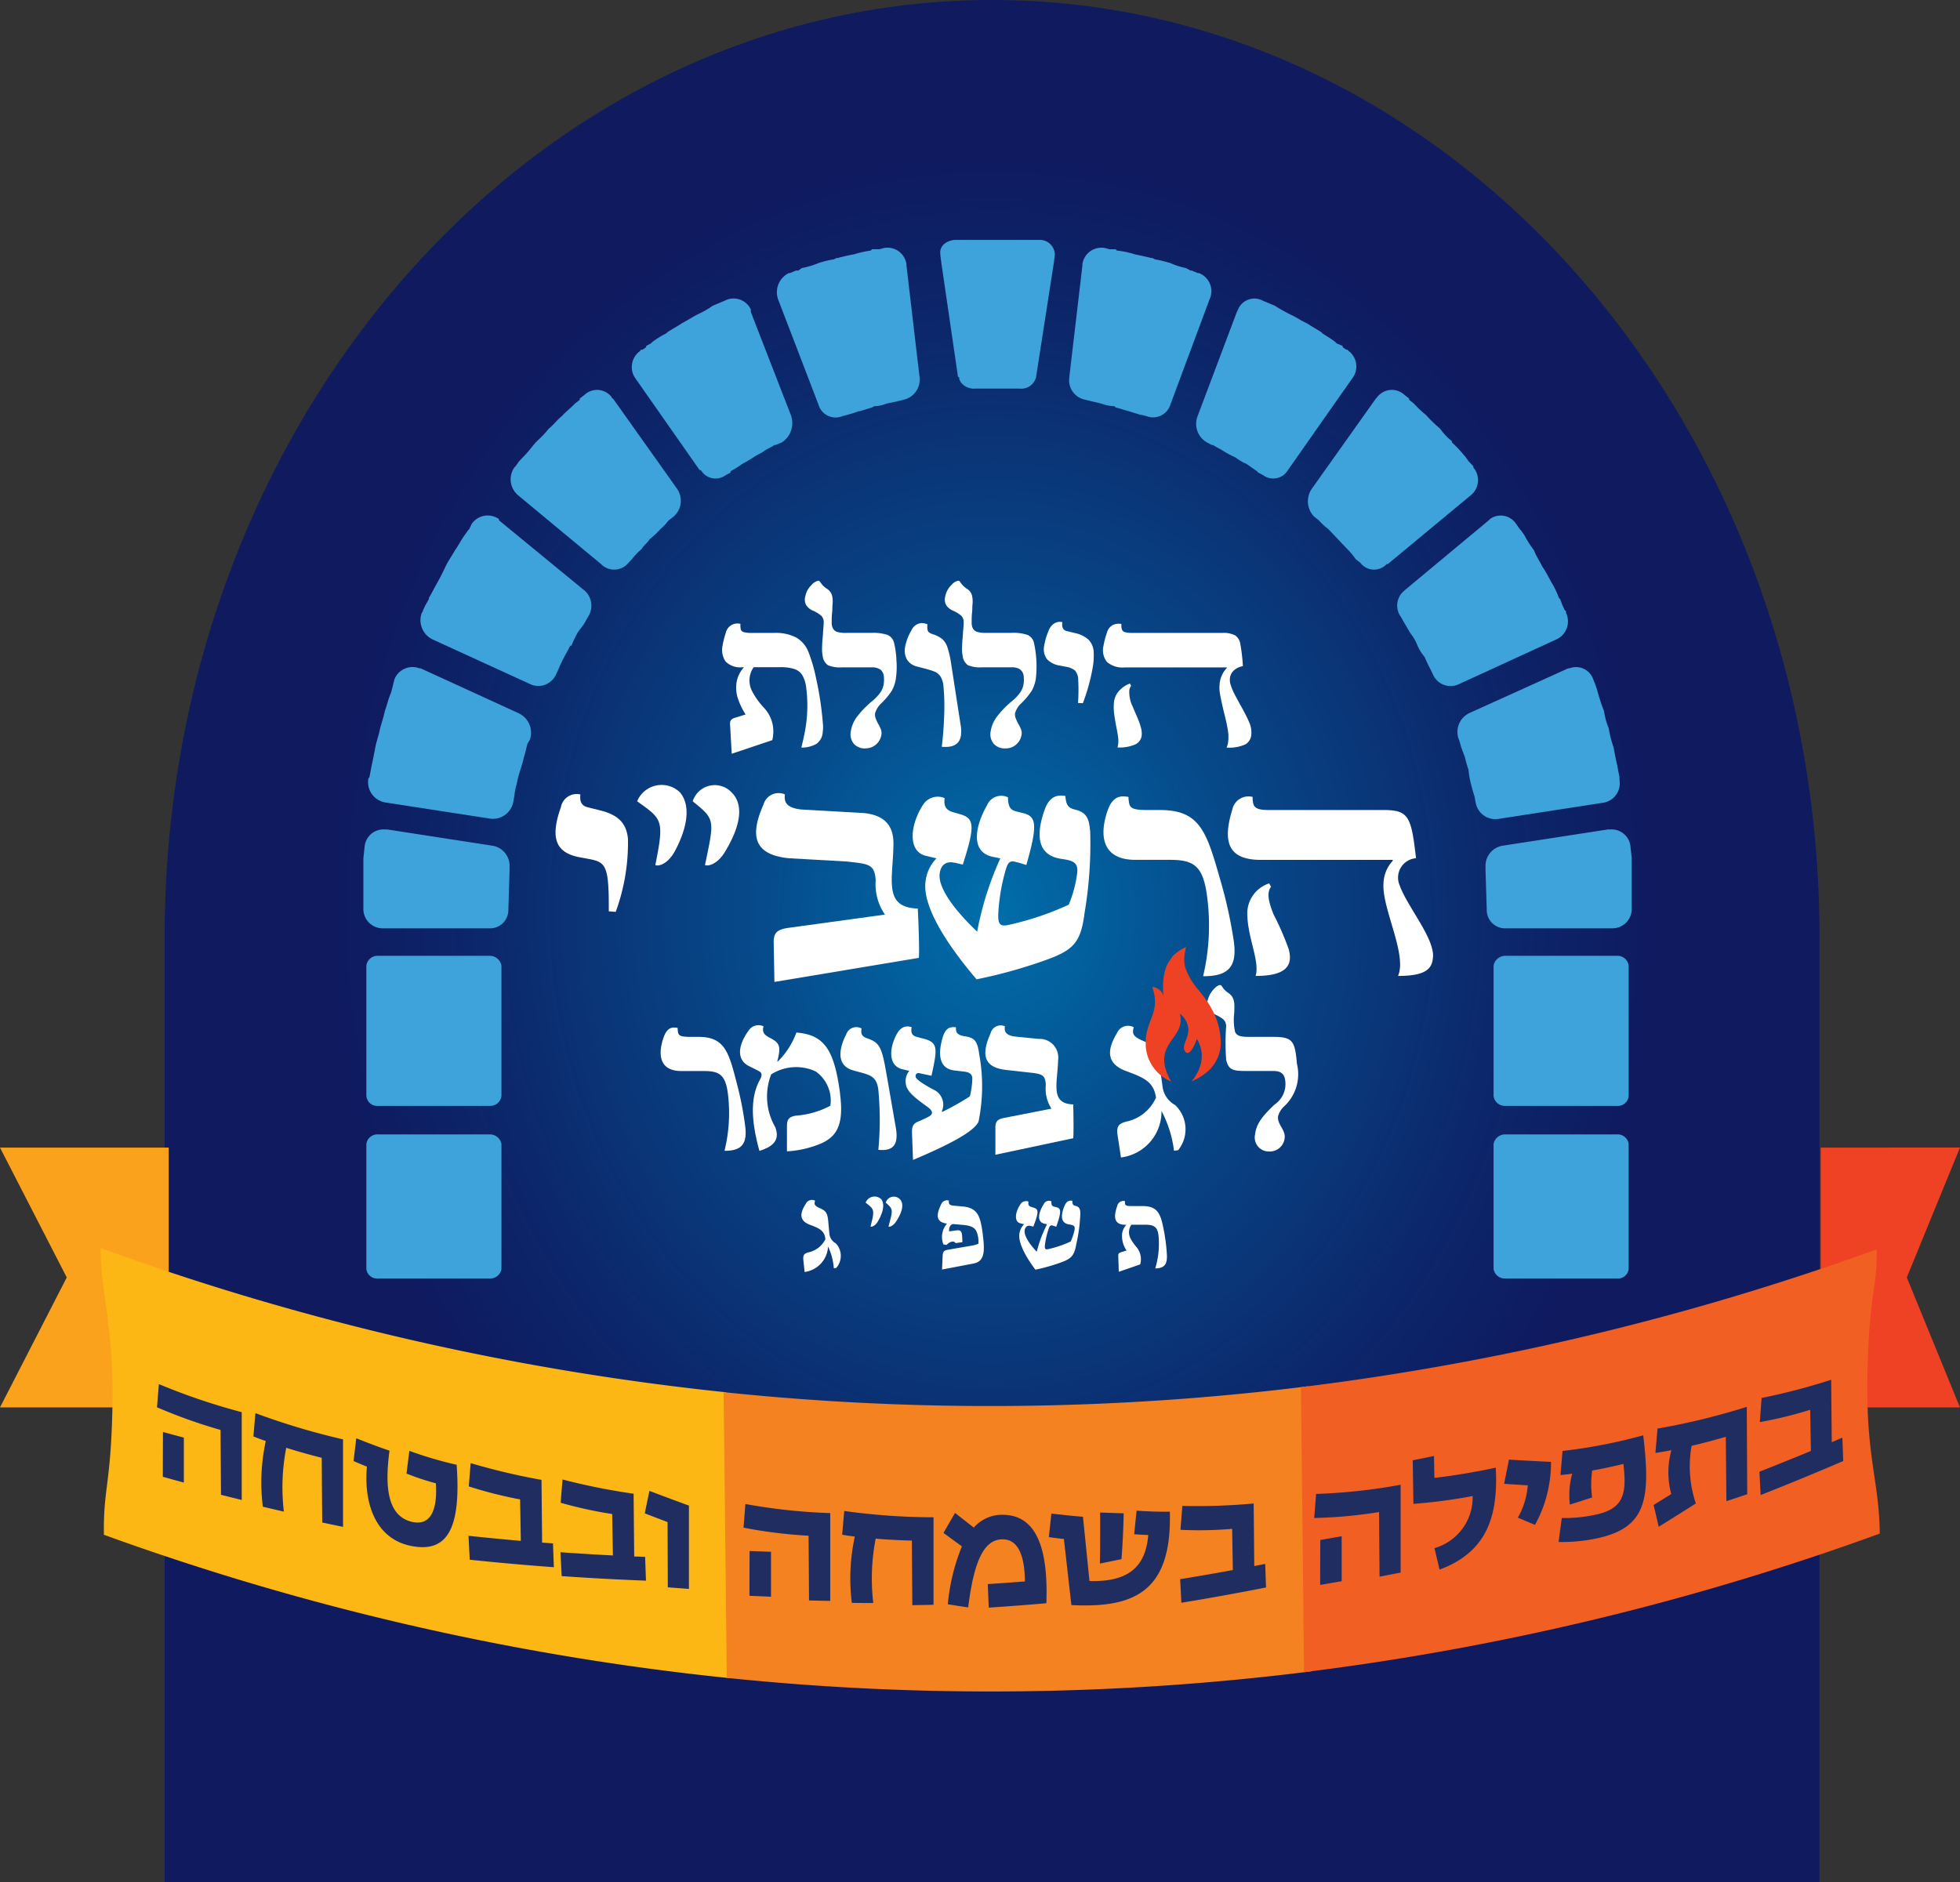 <svg id="Group_58" data-name="Group 58" xmlns="http://www.w3.org/2000/svg" xmlns:xlink="http://www.w3.org/1999/xlink" width="104.644" height="100.509" viewBox="0 0 104.644 100.509">
  <rect x="0" y="0" width="104.644" height="100.509" fill="#333333" stroke="none"/>
  <defs>
    <clipPath id="clip-path">
      <path id="Path_16" data-name="Path 16" d="M8.974,50.051v50.458H97.327V50.051C97.327,22.409,77.55,0,53.15,0S8.974,22.409,8.974,50.051" transform="translate(-8.974)" fill="none"/>
    </clipPath>
    <radialGradient id="radial-gradient" cx="0.5" cy="0.485" r="0.451" gradientUnits="objectBoundingBox">
      <stop offset="0" stop-color="#006eaa"/>
      <stop offset="0.31" stop-color="#064b8b"/>
      <stop offset="0.686" stop-color="#0c276b"/>
      <stop offset="0.886" stop-color="#0f1a5f"/>
      <stop offset="1" stop-color="#0f1a5f"/>
    </radialGradient>
    <clipPath id="clip-path-2">
      <rect id="Rectangle_14" data-name="Rectangle 14" width="104.644" height="100.509" fill="none"/>
    </clipPath>
    <clipPath id="clip-path-3">
      <path id="Path_51" data-name="Path 51" d="M63.849,52.19a1.48,1.48,0,0,0-.1.131,1.723,1.723,0,0,0-.208.386,1.656,1.656,0,0,0-.062.182,2.6,2.6,0,0,0-.082.415,4.132,4.132,0,0,0,0,.92.684.684,0,0,0-.38-.406L63,53.809a.428.428,0,0,0-.046-.016l-.022-.008-.038-.011a.571.571,0,0,0-.06-.012l-.018,0H62.8a3.1,3.1,0,0,1,.1.357c.227,1.075-.453,1.511-.453,2.609a2.18,2.18,0,0,0,.614,1.576l.031.033c.043.041.084.079.126.115.01.01.023.018.032.027.042.034.082.065.122.093a1.781,1.781,0,0,0,.168.109l.048.028a1.923,1.923,0,0,0,.213.1,3.483,3.483,0,0,1-.248-.533c-.019-.055-.036-.106-.049-.157a1.663,1.663,0,0,1-.069-.488,1,1,0,0,1,.006-.122,1.458,1.458,0,0,1,.057-.281,1.966,1.966,0,0,1,.08-.2.464.464,0,0,0,.024-.05c.018-.03.035-.062.052-.093.053-.092.112-.18.171-.267l.092-.129.088-.127c.039-.058.075-.115.111-.174.018-.029.035-.059.05-.089s.03-.061.045-.091.012-.032.02-.047a1.2,1.2,0,0,0,.08-.3,1.268,1.268,0,0,0-.034-.472,1.187,1.187,0,0,1,.45.8.573.573,0,0,1,0,.071v.034c0,.058-.013.114-.023.168-.007.032-.016.065-.024.1-.1.347-.3.626-.124.852a.156.156,0,0,0,.132.075c.118-.008.237-.184.33-.365.013-.028.027-.055.04-.082s.024-.054.035-.079c.029-.065.051-.122.067-.165.01-.024.017-.043.021-.055l0-.012a1.887,1.887,0,0,1,.258.78c0,.07.007.138,0,.2a1.4,1.4,0,0,1-.018.194c0,.032-.01.062-.014.093s-.014.06-.022.089a1.818,1.818,0,0,1-.1.289c0,.012-.01.024-.014.036-.017.037-.033.072-.051.108-.007.011-.012.023-.018.033s-.024.043-.036.064c-.035.063-.071.119-.1.167a.423.423,0,0,1-.032.046l-.03.042-.027.036c-.053.068-.089.1-.089.1a3,3,0,0,0,.972-.628c.043-.044.083-.088.121-.134.019-.022.038-.045.056-.069a2.059,2.059,0,0,0,.422-1.148c0-.028,0-.055,0-.082a3.754,3.754,0,0,0-.516-1.862c-.026-.05-.057-.1-.085-.149s-.058-.1-.089-.144-.061-.094-.091-.139l-.1-.135c-.049-.067-.1-.129-.148-.192l-.145-.183a3.62,3.62,0,0,1-.718-1.2c-.008-.023-.013-.047-.019-.071a1.742,1.742,0,0,1-.037-.521,2.909,2.909,0,0,1,.093-.521,2.245,2.245,0,0,0-.777.556" transform="translate(-62.45 -51.634)" fill="none"/>
    </clipPath>
    <linearGradient id="linear-gradient" x1="-15.125" y1="6.96" x2="-14.883" y2="6.96" gradientUnits="objectBoundingBox">
      <stop offset="0" stop-color="#f8ba17"/>
      <stop offset="0.314" stop-color="#f4891c"/>
      <stop offset="0.615" stop-color="#f16220"/>
      <stop offset="0.853" stop-color="#ef4923"/>
      <stop offset="1" stop-color="#ef4124"/>
    </linearGradient>
  </defs>
  <g id="Group_51" data-name="Group 51" transform="translate(8.79)">
    <g id="Group_50" data-name="Group 50" clip-path="url(#clip-path)">
      <rect id="Rectangle_13" data-name="Rectangle 13" width="88.353" height="100.509" transform="translate(0 0)" fill="url(#radial-gradient)"/>
    </g>
  </g>
  <path id="Path_17" data-name="Path 17" d="M0,62.566,3.564,69.5,0,76.44H9.008V62.566Z" transform="translate(0 -1.283)" fill="#faa21b"/>
  <path id="Path_18" data-name="Path 18" d="M99.241,62.566V76.44h7.436L103.839,69.5l2.839-6.938Z" transform="translate(-2.035 -1.283)" fill="#ef4124"/>
  <g id="Group_53" data-name="Group 53" transform="translate(0 0)">
    <g id="Group_52" data-name="Group 52" clip-path="url(#clip-path-2)">
      <path id="Path_19" data-name="Path 19" d="M5.482,68.046c.029,2.552.722,4.325.633,8.507s-.486,4.25-.456,6.8a139.848,139.848,0,0,0,33.4,7.655q-.09-7.631-.181-15.264a139.921,139.921,0,0,1-33.39-7.7" transform="translate(-0.112 -1.395)" fill="#fdb714"/>
      <path id="Path_20" data-name="Path 20" d="M39.443,75.886q.084,7.631.168,15.263A136.938,136.938,0,0,0,70.822,90.8l-.167-15.224a137,137,0,0,1-31.212.315" transform="translate(-0.809 -1.549)" fill="#f58220"/>
      <path id="Path_21" data-name="Path 21" d="M70.911,75.466l.167,15.225a140.188,140.188,0,0,0,30.736-7.4c-.03-2.835-.748-4.084-.657-8.5s.519-4.455.495-6.682a140.159,140.159,0,0,1-30.741,7.361" transform="translate(-1.454 -1.396)" fill="#f15f22"/>
      <path id="Path_22" data-name="Path 22" d="M8.557,76.693l.1-1.24a33.609,33.609,0,0,0,4.424,1.5v4.688q-.554-.135-1.107-.276-.013-1.731-.024-3.463a27.842,27.842,0,0,1-3.393-1.21m.319,1.32q.557.151,1.115.3v2.4q-.56-.151-1.122-.308,0-1.2.007-2.393m6.58.852a11.109,11.109,0,0,0-.126,3.4q-.561-.128-1.122-.262a10.393,10.393,0,0,1,.157-3.506c-.245-.083-.472-.171-.66-.249q.051-.62.107-1.241a37.752,37.752,0,0,0,4.678,1.4v4.673q-.557-.115-1.112-.233-.015-1.726-.026-3.454c-.595-.152-1.265-.335-1.9-.537m4.313,1.007c-.26-.1-.513-.21-.715-.3.048-.4.1-.808.145-1.214.52.206,1.236.484,1.775.661-.247,1.865-.146,3.5,1.219,3.807.984.215,1.348-.655,1.258-2.063a14.16,14.16,0,0,1-1.569-.52l.153-1.214a20.531,20.531,0,0,0,2.524.744c.242,3.391-.478,4.751-2.48,4.323-1.924-.412-2.48-2.387-2.31-4.228m5.439,1.063c.031-.414.064-.831.1-1.246a35.061,35.061,0,0,0,3.782.894l.032,3.351.581.041q.022.636.046,1.272-2.251-.165-4.492-.4-.032-.639-.064-1.277,1.394.148,2.793.27c-.014-.739-.025-1.475-.039-2.213a22.8,22.8,0,0,1-2.734-.693m4.9.877q.047-.623.1-1.248a34.656,34.656,0,0,0,3.794.76q.016,1.675.032,3.35l.583.022q.022.635.045,1.27-2.255-.085-4.5-.243c-.023-.425-.043-.85-.065-1.275q1.4.1,2.8.172l-.038-2.212a22.077,22.077,0,0,1-2.744-.6m5.7,1.03q-.608-.231-1.218-.466l.25-1.2q1.053.4,2.109.786V86.39c-.376-.026-.751-.054-1.128-.084q-.006-1.731-.013-3.464m4.055.278q.051-.632.1-1.263a30.9,30.9,0,0,0,4.53.486v4.688q-.566-.009-1.132-.024-.01-1.728-.024-3.457a25.207,25.207,0,0,1-3.477-.431m.328,1.247q.572.024,1.143.042v2.4l-1.15-.05q0-1.2.007-2.395m6.731-.655a11.128,11.128,0,0,0-.128,3.435c-.383,0-.764,0-1.145-.006a10.517,10.517,0,0,1,.16-3.542c-.251-.027-.482-.063-.675-.1.036-.423.072-.844.11-1.266a35.041,35.041,0,0,0,4.767.337v4.672c-.377.009-.755.016-1.132.022q-.013-1.725-.025-3.449c-.605-.017-1.287-.047-1.931-.106m9.113,3.451q-1.538.134-3.077.234-.026-.627-.052-1.257.992-.063,1.983-.142c-.013-1.429-.385-2.254-1.2-2.248-.973.006-1.519,1.125-1.829,3.637-.361-.055-.725-.111-1.087-.168a10.721,10.721,0,0,1,.752-3.093q-.492-.357-.984-.719c.207-.356.411-.711.618-1.067q.5.394,1,.784a2,2,0,0,1,1.5-.685c1.571-.011,2.5,1.265,2.375,4.724m.933-3.433c-.31-.03-.618-.07-.8-.1l.135-1.252c.559.056,1.171.131,1.686.167q.175,1.716.348,3.434c1.911.048,2.991-.614,3.138-2.46-.258-.008-.533-.023-.752-.042l.129-1.257q.926.066,1.775.053c.121,4.321-1.948,5.152-5.256,4.989q-.2-1.769-.4-3.537m1.936-1.406c.417.016.836.03,1.255.041-.013.755-.052,1.637-.117,2.449-.384.08-.767.159-1.152.235.02-.927.014-2.019.014-2.725m4.288.919.1-1.272a32.876,32.876,0,0,0,3.808-.13l.032,3.342.584-.116c.015.42.029.838.045,1.259q-2.26.445-4.521.817-.031-.63-.065-1.26,1.409-.229,2.814-.487l-.038-2.2a20.855,20.855,0,0,1-2.756.051m7.138-.63.1-1.286a30.364,30.364,0,0,0,4.513-.49v4.689l-1.125.22q-.013-1.726-.026-3.452a24.9,24.9,0,0,1-3.464.318m.327,1.175q.57-.1,1.14-.2v2.4q-.573.1-1.147.2,0-1.2.007-2.4m8.144-2.35a28.309,28.309,0,0,1-3.173.42q-.018-1.162-.037-2.326c.379-.074.758-.152,1.136-.229q.01.585.02,1.168c.875-.093,2.329-.335,3.277-.546.14,2.646-.5,4.511-3,5.444l-.273-1.146A2.815,2.815,0,0,0,78.8,81.439m2.942-.579q-.63-.038-1.26-.082.126-.646.255-1.291,1.123.069,2.245.12a6.866,6.866,0,0,1-.853,3.363q-.457-.191-.916-.384a4.088,4.088,0,0,0,.529-1.726m2.375-.625c-.215.032-.431.057-.628.077l.109-1.288a28.023,28.023,0,0,0,4.309-.836c.4,3.395.172,4.91-2.4,5.487a8.865,8.865,0,0,1-2.12.209q.087-.641.171-1.279a7.75,7.75,0,0,0,1.961-.213c1.389-.346,1.5-1.172,1.33-2.676-.544.134-1.115.256-1.666.353a5.207,5.207,0,0,0-.006,1.438q-.594.194-1.186.382a4.275,4.275,0,0,1,.125-1.654m6.373-1.487a6.208,6.208,0,0,0,.227,3.079q-.99.63-1.983,1.245-.135-.58-.271-1.162l.941-.584a4.45,4.45,0,0,1,.007-2.342c-.31.058-.6.111-.853.145q.057-.651.114-1.3a36.481,36.481,0,0,0,4.764-1.16q.012,2.333.024,4.665c-.369.126-.741.25-1.112.372l-.032-3.438c-.478.138-1.146.326-1.827.481m3.644-1.26c.031-.431.063-.861.094-1.293a34.014,34.014,0,0,0,3.714-.973l.032,3.334.568-.244q.022.624.043,1.25-2.2.945-4.408,1.815-.032-.621-.064-1.245,1.377-.541,2.747-1.109-.019-1.1-.037-2.2a21.473,21.473,0,0,1-2.69.659" transform="translate(-0.175 -1.542)" fill="#202d60"/>
      <path id="Path_23" data-name="Path 23" d="M54.313,13.078h-2.28c-.5.044-.834.355-.778.754v.044l.056.444L52.2,20.4h.057c0,.354.444.664.887.619h2.334a.812.812,0,0,0,.889-.619l.945-6.079.055-.444v-.044a.8.8,0,0,0-.777-.754H54.313Z" transform="translate(-1.051 -0.268)" fill="#3fa3db"/>
      <path id="Path_24" data-name="Path 24" d="M28.128,38.845l-5.265-2.412H22.8a1.041,1.041,0,0,0-1.335.6c-.063.267-.126.536-.189.736-.126.268-.191.6-.317.938-.063.337-.189.671-.254.938-.064.335-.19.67-.253,1s-.127.67-.191.939l-.064.335-.064.335c-.064.067-.064.067-.064.133a1.1,1.1,0,0,0,.888,1.206l5.646.872a1.107,1.107,0,0,0,1.207-.872l.063-.335A3.122,3.122,0,0,1,28,42.6a5.686,5.686,0,0,1,.191-.737c.064-.2.126-.4.19-.67.064-.2.126-.47.19-.738l.126-.2a1.14,1.14,0,0,0-.57-1.408" transform="translate(-0.411 -0.746)" fill="#3fa3db"/>
      <path id="Path_25" data-name="Path 25" d="M31.676,32.11l-4.569-3.751v-.067a1.041,1.041,0,0,0-1.457.267l-.127.27-.063.066-.19.268c-.192.266-.319.535-.508.8-.191.335-.382.6-.508.871s-.255.537-.444.871-.316.6-.444.8v.068l-.19.335-.126.269a.208.208,0,0,1-.064.132,1.139,1.139,0,0,0,.57,1.408l5.265,2.411a1.03,1.03,0,0,0,1.333-.534l.127-.268a6.242,6.242,0,0,1,.316-.671c.064-.135.191-.335.317-.6h.064a6.264,6.264,0,0,1,.317-.669c.126-.2.254-.334.381-.535l.19-.337a1.081,1.081,0,0,0-.19-1.407" transform="translate(-0.47 -0.576)" fill="#3fa3db"/>
      <path id="Path_26" data-name="Path 26" d="M36.725,26.544,33.3,21.721a.064.064,0,0,1-.064-.067.982.982,0,0,0-1.458-.134l-.255.2v.067l-.254.2c-.19.2-.444.4-.634.6l-.063.067c-.254.2-.444.47-.7.671a6.021,6.021,0,0,1-.635.671l-.063.067c-.127.133-.317.4-.57.67l-.065.067-.253.267-.19.267-.064.066a1.111,1.111,0,0,0,.19,1.476l4.441,3.684a.979.979,0,0,0,1.459-.067l.19-.2a3.836,3.836,0,0,1,.508-.535c.126-.2.316-.335.444-.536a4.19,4.19,0,0,0,.569-.535,2.238,2.238,0,0,0,.38-.4l.065-.067.255-.2a1.109,1.109,0,0,0,.19-1.474" transform="translate(-0.571 -0.436)" fill="#3fa3db"/>
      <path id="Path_27" data-name="Path 27" d="M42.951,22.555l-2.158-5.56v-.132a1.014,1.014,0,0,0-1.4-.469l-.316.133-.317.134a5.143,5.143,0,0,1-.824.468c-.256.135-.571.335-.825.469-.191.133-.446.267-.764.469l-.063.067a4.662,4.662,0,0,0-.761.47l-.063.067-.254.134v.067l-.188.134c-.067,0-.129,0-.129.067a1.047,1.047,0,0,0-.254,1.474l3.424,4.89h.066a.908.908,0,0,0,1.33.268l.256-.134V25.5a5.613,5.613,0,0,0,.633-.4,5.817,5.817,0,0,0,.572-.335c.19-.134.38-.2.571-.335s.381-.2.571-.334h.064l.317-.134a1.218,1.218,0,0,0,.507-1.409" transform="translate(-0.706 -0.334)" fill="#3fa3db"/>
      <path id="Path_28" data-name="Path 28" d="M49.964,20.422l-.7-5.962v-.067a1.02,1.02,0,0,0-1.207-.87l-.254.066h-.38l-.064.068a5.44,5.44,0,0,0-.888.2c-.381.067-.635.134-.888.2h-.063l-.128.068a5.068,5.068,0,0,0-.823.2,4.458,4.458,0,0,1-.89.266l-.19.135h-.126l-.317.133h-.063a1.14,1.14,0,0,0-.571,1.408L44.573,21.9a.948.948,0,0,0,1.267.6l.254-.067c.255-.068.445-.134.635-.2h.064c.19-.068.444-.134.635-.2l.126-.068h.063a1.767,1.767,0,0,0,.571-.133l.635-.135.254-.066a1.105,1.105,0,0,0,.888-1.207" transform="translate(-0.868 -0.277)" fill="#3fa3db"/>
      <path id="Path_29" data-name="Path 29" d="M80.034,38.845l5.327-2.412h.067a.969.969,0,0,1,1.267.6,5.394,5.394,0,0,1,.254.736,8.476,8.476,0,0,0,.316.938,4.011,4.011,0,0,0,.256.938,5.692,5.692,0,0,0,.254,1c.062.336.127.67.191.939l.063.335.064.335V42.4a1.049,1.049,0,0,1-.827,1.206l-5.645.872a1.07,1.07,0,0,1-1.207-.872l-.061-.335c-.066-.2-.126-.4-.192-.67a4.564,4.564,0,0,1-.127-.737c-.063-.2-.127-.4-.19-.67-.064-.2-.19-.47-.254-.738l-.064-.2a1.113,1.113,0,0,1,.507-1.408" transform="translate(-1.629 -0.746)" fill="#3fa3db"/>
      <path id="Path_30" data-name="Path 30" d="M76.541,32.11l4.506-3.751.063-.067a.981.981,0,0,1,1.4.267l.188.27.066.066.188.268h0a5.714,5.714,0,0,0,.508.8c.127.335.317.6.444.871.19.267.317.537.507.871a4.592,4.592,0,0,1,.381.8l.065.068.127.335.127.269c.061,0,.061.067.061.132a1.054,1.054,0,0,1-.507,1.408L79.4,37.134a1.028,1.028,0,0,1-1.331-.534l-.126-.268a6.832,6.832,0,0,1-.319-.671,2.368,2.368,0,0,1-.379-.6,2.551,2.551,0,0,0-.381-.669c-.127-.2-.19-.334-.317-.535l-.19-.337a1.015,1.015,0,0,1,.19-1.407" transform="translate(-1.561 -0.576)" fill="#3fa3db"/>
      <path id="Path_31" data-name="Path 31" d="M71.494,26.544l3.424-4.823.065-.067a.983.983,0,0,1,1.459-.134l.254.2v.067l.253.2a5.731,5.731,0,0,0,.635.6l.063.067a7.329,7.329,0,0,0,.7.671,3.15,3.15,0,0,0,.634.671v.067a6.007,6.007,0,0,1,.634.67l.064.067.19.267.254.267V25.4a1.038,1.038,0,0,1-.127,1.476l-4.441,3.684h-.061a.913.913,0,0,1-1.4-.067l-.254-.2a3.849,3.849,0,0,0-.444-.535c-.192-.2-.319-.335-.509-.536-.127-.133-.316-.335-.507-.535a3.044,3.044,0,0,1-.444-.4l-.063-.067-.254-.2a1.173,1.173,0,0,1-.126-1.474" transform="translate(-1.462 -0.436)" fill="#3fa3db"/>
      <path id="Path_32" data-name="Path 32" d="M65.277,22.555l2.094-5.56.063-.132a.947.947,0,0,1,1.333-.469l.317.133.317.134c.315.2.569.334.824.468.319.135.572.335.889.469.19.133.444.267.761.469l.063.067c.19.134.444.267.7.47l.065.067.318.134v.067l.188.134c.065,0,.065,0,.127.067a1.038,1.038,0,0,1,.192,1.474L70.1,25.436a.91.91,0,0,1-1.332.268l-.256-.134-.061-.068c-.192-.134-.38-.268-.572-.4a2.566,2.566,0,0,1-.571-.335,5.744,5.744,0,0,1-.634-.335c-.19-.133-.381-.2-.571-.334h-.066l-.253-.134a1.14,1.14,0,0,1-.507-1.409" transform="translate(-1.337 -0.334)" fill="#3fa3db"/>
      <path id="Path_33" data-name="Path 33" d="M58.284,20.422l.7-5.962v-.067a1.021,1.021,0,0,1,1.207-.87l.254.066h.316l.064.068a4.834,4.834,0,0,1,.953.2c.316.067.634.134.887.2h.063l.127.068a7.585,7.585,0,0,1,.825.2,3.938,3.938,0,0,0,.827.266l.252.135h.065l.316.133H65.2a1.031,1.031,0,0,1,.57,1.408L63.676,21.9a.97.97,0,0,1-1.268.6l-.254-.067H62.09c-.19-.068-.443-.134-.634-.2-.255-.068-.444-.134-.7-.2l-.064-.068h-.063A2.156,2.156,0,0,1,60,21.83l-.57-.135-.254-.066a1.057,1.057,0,0,1-.889-1.207" transform="translate(-1.195 -0.277)" fill="#3fa3db"/>
      <path id="Path_34" data-name="Path 34" d="M62.575,69.071a4.549,4.549,0,0,0,.178-1.712c-.048-.5-.234-.62-.71-.62H61.3a.685.685,0,0,0-.118.291c-.044.263.054.494.374.884a1,1,0,0,1,.214.944l-1.142.395L60.6,68.4c0-.11.025-.154.151-.192l.291-.094a1.361,1.361,0,0,1-.234-.916.906.906,0,0,1,.221-.455h-.044c-.649,0-.627-.466-.443-1a.339.339,0,0,1,.417-.263c-.012.2,0,.263.319.263h.612c.839,0,.975.427,1.145,1.306a9.841,9.841,0,0,1,.161,1.295c.029.516-.139.718-.618.73m-4.224-1.262c-.118.614-.281.751-.867.96a9.935,9.935,0,0,1-1.312.368c-.737-.988-.908-1.592-.852-1.932a.87.87,0,0,1,.249-.495l-.2-.049c-.358-.088-.261-.626,0-1.01a.347.347,0,0,1,.437-.148c-.035.181.024.247.153.285l.123.038c.268.082.277.231-.019,1.01l-.151-.038h-.012c-.162-.038-.268.055-.3.23-.038.231.147.62.64,1.147h.006a6.965,6.965,0,0,1,.549-1.465l-.151-.032c-.417-.1-.3-.6-.031-1.032a.307.307,0,0,1,.415-.159c-.014.215.045.258.154.285l.124.033c.244.066.259.236-.019,1.037l-.175-.055h0l-.062-.018c-.092,0-.122.05-.174.2a4.142,4.142,0,0,0-.194.85c-.023.2.018.259.18.22a5.931,5.931,0,0,0,1.193-.406A2.647,2.647,0,0,0,58.268,67c.032-.2-.059-.241-.28-.273-.45-.067-.48-.445-.269-.967.083-.209.2-.34.428-.3,0,.215.052.242.192.28.2.055.234.186.236.411a8.844,8.844,0,0,1-.223,1.657m-5.467,1-1.694.324.033-.736c.009-.215.079-.286.263-.318l1.248-.215a1.512,1.512,0,0,0,.4-.11,1.474,1.474,0,0,0-.043-.466c-.087-.362-.249-.494-.832-.543l-.47-.039c-.165.012-.238.2-.221.39l.4-.055c.3-.038.292.137.309.631l-.365.05c-.059-.11-.254-.138-.482.1l-.168-.032a1.086,1.086,0,0,1,.193-1.109c-.572-.077-.613-.423-.3-1.054a.328.328,0,0,1,.4-.175c-.011.2.029.253.291.274l.433.039c.789.071.964.46,1.091,1.53.1.824.112,1.4-.492,1.515m-4.694-3.249a.453.453,0,0,1,.76-.181c.28.308.03.835-.214,1.2-.144.218-.324.29-.4.258.248-.917.263-.911-.147-1.279m-1.073,0a.515.515,0,0,1,.84-.175c.225.313.027.824-.189,1.185-.141.236-.32.3-.39.269.243-.923.194-.917-.262-1.279m-1.575,3.49-.121.017a3.24,3.24,0,0,0-.309-1.164,1.44,1.44,0,0,1-1.251,1.362l-.068-.648c-.029-.279.068-.345.271-.4a1.314,1.314,0,0,0,.906-.7c-.041-.478-.353-.593-.827-.774-.5-.187-.6-.532-.223-1.109a.36.36,0,0,1,.5-.175c-.057.186-.043.268.26.4.354.154.414.285.454.834l.044.461a.67.67,0,0,0,.349.582.97.97,0,0,1,.017,1.316" transform="translate(-0.896 -1.338)" fill="#fff"/>
      <path id="Path_35" data-name="Path 35" d="M44.736,39.231a17.371,17.371,0,0,0-.363-2.381,8.308,8.308,0,0,0-.413-1.412,1.535,1.535,0,0,0-.63-.737,2.353,2.353,0,0,0-1.2-.253H40.963a1.672,1.672,0,0,1-.433-.04.229.229,0,0,1-.167-.136.918.918,0,0,1-.022-.309.956.956,0,0,0-.173-.02.636.636,0,0,0-.611.5,4.248,4.248,0,0,0-.169.666,1.1,1.1,0,0,0,.157.863,1.092,1.092,0,0,0,.9.308h.083a1.581,1.581,0,0,0-.4.837,1.847,1.847,0,0,0,.057.772,3.73,3.73,0,0,0,.43.913l-.552.172c-.166.046-.256.123-.271.231a.537.537,0,0,0-.008.121l.09,1.574,2.163-.726a1.473,1.473,0,0,0,.039-.2,1.838,1.838,0,0,0-.488-1.535,4.1,4.1,0,0,1-.638-.9,1.264,1.264,0,0,1-.116-.727,1.183,1.183,0,0,1,.213-.535h1.426a2.362,2.362,0,0,1,.75.1.788.788,0,0,1,.426.338,1.782,1.782,0,0,1,.207.706,7.459,7.459,0,0,1-.024,1.988c-.046.316-.126.7-.242,1.161a1.564,1.564,0,0,0,.809-.2.81.81,0,0,0,.33-.595,2.19,2.19,0,0,0,.008-.546m2.277,1.382a.832.832,0,0,0,.57-.212.857.857,0,0,0,.283-.525.569.569,0,0,0-.027-.272,2.086,2.086,0,0,0-.147-.3,2,2,0,0,1-.14-.308.521.521,0,0,1-.024-.257,1.157,1.157,0,0,1,.348-.546,4.039,4.039,0,0,0,.533-.641,1.806,1.806,0,0,0,.233-.711,4.31,4.31,0,0,0,.024-.929,4.4,4.4,0,0,0-.137-.969.6.6,0,0,0-.346-.389,2.346,2.346,0,0,0-.832-.106H46.006a1.569,1.569,0,0,1-.529-.061.4.4,0,0,1-.216-.212.686.686,0,0,1-.049-.3c0-.142,0-.286.013-.434.009-.067.017-.162.021-.282,0-.041,0-.133.015-.278a1.426,1.426,0,0,0-.03-.424.606.606,0,0,0-.263-.358,1.231,1.231,0,0,1-.253-.212,1.9,1.9,0,0,1-.118-.157.121.121,0,0,0-.1-.066.615.615,0,0,0-.358.222,1.144,1.144,0,0,0-.3.464c-.029.107-.047.177-.052.212a.607.607,0,0,0,.061.4.808.808,0,0,0,.364.3,1.731,1.731,0,0,1,.451.278.489.489,0,0,1,.122.328c0,.073-.01.245-.034.514q0,.091-.024.338t-.029.514a1.854,1.854,0,0,0,.035.459.675.675,0,0,0,.286.485,1.7,1.7,0,0,0,.734.111h1.581a.769.769,0,0,1,.488.126.548.548,0,0,1,.177.408,1.475,1.475,0,0,1-.011.353,1.055,1.055,0,0,1-.173.445,2.4,2.4,0,0,1-.447.474,5.075,5.075,0,0,0-.829.863,1.725,1.725,0,0,0-.306.741.8.8,0,0,0,.156.666.781.781,0,0,0,.629.252m4.065-.09a1.652,1.652,0,0,0,.215.01c.483,0,.753-.206.814-.615a1.911,1.911,0,0,0-.02-.575L51.914,38.2l-.328-2.128a5.393,5.393,0,0,0-.2-.869,1.02,1.02,0,0,0-.273-.428,1.5,1.5,0,0,0-.5-.257c-.152-.048-.242-.112-.272-.192a.724.724,0,0,1-.013-.334.813.813,0,0,0-.311-.071.646.646,0,0,0-.553.394,2.781,2.781,0,0,0-.338.9,1,1,0,0,0,.1.646.847.847,0,0,0,.557.384l.338.091a4.239,4.239,0,0,1,.589.181.705.705,0,0,1,.313.263,1.149,1.149,0,0,1,.156.524,11.455,11.455,0,0,1,.038,1.529q-.028.862-.128,1.691m3.408.09a.826.826,0,0,0,.568-.212.849.849,0,0,0,.284-.525.546.546,0,0,0-.027-.272,1.9,1.9,0,0,0-.147-.3,2.23,2.23,0,0,1-.141-.308A.545.545,0,0,1,55,38.737a1.16,1.16,0,0,1,.349-.546,4.165,4.165,0,0,0,.534-.641,1.855,1.855,0,0,0,.233-.711,5.79,5.79,0,0,0-.115-1.9.6.6,0,0,0-.346-.389,2.35,2.35,0,0,0-.832-.106H53.478a1.569,1.569,0,0,1-.529-.061.409.409,0,0,1-.217-.212.7.7,0,0,1-.048-.3c0-.142,0-.286.013-.434a2.674,2.674,0,0,0,.021-.282c0-.041,0-.133.015-.278a1.426,1.426,0,0,0-.031-.424.6.6,0,0,0-.263-.358,1.231,1.231,0,0,1-.253-.212,1.666,1.666,0,0,1-.117-.157.122.122,0,0,0-.1-.066.61.61,0,0,0-.357.222,1.137,1.137,0,0,0-.3.464c-.029.107-.046.177-.052.212a.613.613,0,0,0,.061.4.813.813,0,0,0,.364.3,1.731,1.731,0,0,1,.451.278.489.489,0,0,1,.122.328,5.11,5.11,0,0,1-.035.514c0,.061-.009.173-.023.338s-.024.337-.029.514a1.8,1.8,0,0,0,.036.459.671.671,0,0,0,.285.485,1.705,1.705,0,0,0,.734.111H54.8a.77.77,0,0,1,.489.126.548.548,0,0,1,.177.408,1.426,1.426,0,0,1-.011.353,1.08,1.08,0,0,1-.172.445,2.408,2.408,0,0,1-.448.474,5.075,5.075,0,0,0-.829.863,1.725,1.725,0,0,0-.306.741.8.8,0,0,0,.156.666.783.783,0,0,0,.63.252M58.621,38.2a10.456,10.456,0,0,0,.54-1.987A3.713,3.713,0,0,0,59.2,35.5a1.02,1.02,0,0,0-.271-.686,1.57,1.57,0,0,0-.753-.363l-.358-.091a.334.334,0,0,1-.265-.161.582.582,0,0,1-.024-.323.583.583,0,0,0-.142-.021.569.569,0,0,0-.337.117.8.8,0,0,0-.262.368,3.261,3.261,0,0,0-.226.767.9.9,0,0,0,.136.732,1.158,1.158,0,0,0,.667.348l.372.071a1.006,1.006,0,0,1,.467.2.78.78,0,0,1,.169.5,10.038,10.038,0,0,1-.01,1.23Zm8.994,1.654a1.294,1.294,0,0,0-.121-.65c-.1-.238-.263-.553-.482-.943-.1-.181-.2-.366-.3-.555a3.472,3.472,0,0,1-.2-.483.878.878,0,0,1-.038-.374.655.655,0,0,1,.232-.418.9.9,0,0,1,.458-.208,9.351,9.351,0,0,0-.136-1.185.677.677,0,0,0-.282-.464,1.419,1.419,0,0,0-.7-.126H61.28a1.5,1.5,0,0,1-.407-.04.236.236,0,0,1-.166-.141.834.834,0,0,1-.028-.3.962.962,0,0,0-.153-.009.616.616,0,0,0-.618.473,4.185,4.185,0,0,0-.186.707,1,1,0,0,0,.184.857,1.264,1.264,0,0,0,.96.293H66.3l.006.03a1.438,1.438,0,0,0-.384.857,1.983,1.983,0,0,0,.028.576q.057.313.191.887.145.555.212.949a2.229,2.229,0,0,1,.022.7.9.9,0,0,1-.082.283,2.106,2.106,0,0,0,1.007-.171.657.657,0,0,0,.316-.536M61.241,38.3a1.833,1.833,0,0,1-.142-.787.514.514,0,0,1,.1-.242l-.065-.12a1.4,1.4,0,0,0-.586.4,1.048,1.048,0,0,0-.27.65,2.691,2.691,0,0,0,.014.57c.024.185.063.412.112.682q.073.353.1.57a1.507,1.507,0,0,1,0,.388,1.1,1.1,0,0,1-.032.152,2.089,2.089,0,0,0,.948-.162.6.6,0,0,0,.34-.454,1.212,1.212,0,0,0-.019-.362,3.149,3.149,0,0,0-.126-.409c-.054-.145-.113-.284-.175-.418-.114-.269-.177-.42-.193-.454" transform="translate(-0.807 -0.649)" fill="#fff"/>
      <path id="Path_36" data-name="Path 36" d="M33.123,49.552l.371.029a10.728,10.728,0,0,0,.653-3.918c-.094-.877-.578-1.287-1.559-1.52l-.525-.131c-.441-.088-.489-.366-.455-.7a.855.855,0,0,0-1.039.673c-.64,1.8-.164,2.441.966,2.675l.545.1c.9.175,1.056.364,1.044,2.792" transform="translate(-0.621 -0.887)" fill="#fff"/>
      <path id="Path_37" data-name="Path 37" d="M35.7,47.072c.2.088.682-.088,1.028-.717.528-.965.976-2.323.294-3.158a1.411,1.411,0,0,0-2.292.468c1.328.965,1.464.951.97,3.407" transform="translate(-0.712 -0.877)" fill="#fff"/>
      <path id="Path_38" data-name="Path 38" d="M38.413,47.072c.215.088.7-.1,1.056-.687.6-.979,1.191-2.383.358-3.2a1.234,1.234,0,0,0-2.069.482c1.207.98,1.164.965.655,3.407" transform="translate(-0.774 -0.878)" fill="#fff"/>
      <path id="Path_39" data-name="Path 39" d="M49.846,49.405c-1.883-.058-1.312-1.594-1.3-3.45.012-1.038-.537-1.55-1.6-1.652l-3.329-.189c-.83-.089-.916-.44-.864-.805a.839.839,0,0,0-1.146.542c-.769,1.739-.456,2.675,1.337,2.865l3.09.175c1.2.132,1.5.132,1.564.994a2.858,2.858,0,0,0,.494,1.842l-5.214.716c-.564.1-.744.263-.725.833l.039,2.047,7.71-1.287c.04-.408-.03-2.134-.056-2.631" transform="translate(-0.845 -0.887)" fill="#fff"/>
      <path id="Path_40" data-name="Path 40" d="M59.217,45.241c-.046-.6-.176-.951-.732-1.1-.394-.1-.537-.175-.586-.746-.632-.117-.935.234-1.124.789-.481,1.389-.324,2.4.931,2.573.62.088.879.2.828.731A6.518,6.518,0,0,1,58.08,49.2a15.733,15.733,0,0,1-3.221,1.081c-.444.1-.564-.044-.541-.585a10.252,10.252,0,0,1,.371-2.267c.115-.408.189-.555.442-.541l.176.044h.015l.494.146c.614-2.134.538-2.588-.149-2.762l-.35-.088c-.309-.072-.476-.19-.48-.76a.82.82,0,0,0-1.12.424c-.65,1.14-.887,2.485.285,2.747l.425.088a16.974,16.974,0,0,0-1.234,3.9h-.016c-1.464-1.4-2.051-2.441-1.991-3.055.045-.468.324-.716.779-.614H52l.424.1c.668-2.076.616-2.47-.14-2.689l-.35-.1c-.364-.1-.542-.278-.48-.76a.931.931,0,0,0-1.176.394c-.654,1.024-.824,2.458.186,2.691l.556.131a2.112,2.112,0,0,0-.594,1.315c-.088.906.5,2.515,2.731,5.146a26.638,26.638,0,0,0,3.555-.979c1.581-.555,2.006-.921,2.211-2.558a22.017,22.017,0,0,0,.3-4.415" transform="translate(-1.02 -0.889)" fill="#fff"/>
      <path id="Path_41" data-name="Path 41" d="M65.466,53.019c1.421.015,1.838-.57,1.628-1.944a24.777,24.777,0,0,0-.706-3.186c-.725-2.53-1.056-3.743-3.212-3.743h-.659c-1.032,0-.987-.162-1.039-.7-.354-.058-.814-.1-1.1.7-.475,1.345-.32,2.66,1.477,2.66h1.841c1.287,0,1.78.321,1.989,2a11.766,11.766,0,0,1-.217,4.21" transform="translate(-1.233 -0.89)" fill="#fff"/>
      <path id="Path_42" data-name="Path 42" d="M77.882,51.982c.056-1.024-1.384-2.69-1.783-3.815a1.039,1.039,0,0,1,.876-1.448c-.262-2.222-.377-2.573-1.74-2.573H69.154c-.809,0-.9-.161-.905-.7a.885.885,0,0,0-1.084.672c-.505,1.652-.293,2.69,1.519,2.69h7.04l.011.044a1.86,1.86,0,0,0-.5,1.243c-.071,1.33,1.276,3.787.777,4.911,1.482,0,1.834-.379,1.867-1.023" transform="translate(-1.372 -0.89)" fill="#fff"/>
      <path id="Path_43" data-name="Path 43" d="M69.393,49.828c-.276-.7-.381-1.155-.139-1.491l-.1-.176a1.691,1.691,0,0,0-1.167,1.52c-.024,1.315.687,2.632.444,3.422,1.722,0,1.977-.614,1.771-1.418a15.124,15.124,0,0,0-.806-1.857" transform="translate(-1.394 -0.987)" fill="#fff"/>
      <path id="Path_44" data-name="Path 44" d="M39.421,62.6c.938.01,1.221-.391,1.1-1.333a17.321,17.321,0,0,0-.423-2.183c-.445-1.735-.645-2.566-2.07-2.566h-.435c-.683,0-.651-.111-.678-.481-.232-.039-.536-.07-.737.481-.333.923-.248,1.824.938,1.824h1.217c.85,0,1.17.22,1.286,1.372a8.4,8.4,0,0,1-.2,2.887" transform="translate(-0.738 -1.148)" fill="#fff"/>
      <path id="Path_45" data-name="Path 45" d="M45.681,59.561c-.312-2.374-.845-3.156-2.335-3.276a4.164,4.164,0,0,1-1,1.553l-.019-.011v-.01c.223-.832.1-.992-.4-1.253-.318-.16-.418-.32-.336-.611a.626.626,0,0,0-.8.231c-.61.851-.616,1.583.04,1.9l.458.23c.206.1.263.2.114.481-.488.891-.514,2.064-.031,3.807.84-.251,1.075-.661.847-1.263A3.268,3.268,0,0,1,42,58.519a2.483,2.483,0,0,1,2.371-.161,1.9,1.9,0,0,1,.789,1.834,4.618,4.618,0,0,1-1.851.532c-.333.06-.463.17-.467.542l0,1.362a5.423,5.423,0,0,0,1.8-.411c.852-.371,1.25-.991,1.035-2.655" transform="translate(-0.827 -1.146)" fill="#fff"/>
      <path id="Path_46" data-name="Path 46" d="M47.835,62.55c.655.061,1.112-.129.934-1.172-.215-1.232-.434-2.514-.567-3.246-.209-1.123-.362-1.333-.981-1.544-.324-.11-.311-.3-.286-.52a.571.571,0,0,0-.818.32c-.368.712-.564,1.643.355,1.914.823.241,1.269.23,1.362,1.051a17.161,17.161,0,0,1,0,3.2" transform="translate(-0.939 -1.148)" fill="#fff"/>
      <path id="Path_47" data-name="Path 47" d="M53.284,57.51c-.092-.751-.228-.942-.763-1.023-.466-.071-.489-.23-.489-.481-.322-.04-.567.03-.721.591-.266.952-.125,1.624.645,1.714l.518.06c.331.04.455.17.433.451a4.692,4.692,0,0,1-.129.872,14.575,14.575,0,0,1-1.48.833l-.015-.04a.879.879,0,0,0-.47-1.163c-.727-.4-.952-.592-.935-.721a.155.155,0,0,1,.184-.151l.666.141c.33-1.5.351-1.775-.436-1.984l-.345-.09c-.269-.071-.33-.23-.277-.521-.2-.06-.541-.121-.818.411-.379.721-.448,1.662.343,1.842l.347.08a.877.877,0,0,0-.181.722c.064.391.5.732,1.112,1.172.284.2.4.38.126.541-.18.1-.523.251-.647.3-.263.14-.265.331-.264.582l.053,1.442c1.434-.61,3.239-1.432,3.5-2.053a9.459,9.459,0,0,0,.047-3.527" transform="translate(-0.996 -1.147)" fill="#fff"/>
      <path id="Path_48" data-name="Path 48" d="M58.4,60.123c-1.241-.04-.844-1.093-.807-2.365a.994.994,0,0,0-1.038-1.133L55.313,56.5c-.547-.061-.6-.3-.56-.551a.557.557,0,0,0-.763.37c-.532,1.193-.339,1.835.843,1.964l1.083.121c.791.089.988.089,1.02.681a1.977,1.977,0,0,0,.3,1.263l-2.5.491c-.375.071-.5.18-.491.571l0,1.4,4.156-.882c.031-.28.009-1.462,0-1.8" transform="translate(-1.101 -1.146)" fill="#fff"/>
      <path id="Path_49" data-name="Path 49" d="M63.992,60.163A1.31,1.31,0,0,1,63.3,59.1l-.12-.842c-.123-1-.245-1.242-.9-1.523-.566-.24-.6-.391-.51-.731a.639.639,0,0,0-.9.32c-.635,1.052-.43,1.684.509,2.024.883.331,1.461.541,1.579,1.413a2.233,2.233,0,0,1-1.59,1.282c-.367.1-.54.22-.46.732l.181,1.182a2.474,2.474,0,0,0,2.164-2.485,6.158,6.158,0,0,1,.667,2.125l.221-.03a1.782,1.782,0,0,0-.151-2.4" transform="translate(-1.24 -1.147)" fill="#fff"/>
      <path id="Path_50" data-name="Path 50" d="M69.138,62.593a.8.8,0,0,0,.8-.732c.049-.42-.4-.721-.355-1.131a1.07,1.07,0,0,1,.319-.542,2.337,2.337,0,0,0,.693-2.265c-.115-1.252-.219-1.452-1.3-1.452H68.008c-.514,0-.633-.091-.721-.271a3.04,3.04,0,0,1-.042-1.013c.008-.42.062-.8-.3-1.051-.421-.291-.315-.441-.475-.431s-.505.36-.6.681a.662.662,0,0,0,.381.9c.421.212.539.311.564.6a12.066,12.066,0,0,0,0,1.813c.119.521.357.592.99.592h1.513c.415,0,.615.15.651.531a1.324,1.324,0,0,1-.57,1.263c-.719.672-.984,1.082-1.042,1.594a.748.748,0,0,0,.776.911" transform="translate(-1.349 -1.101)" fill="#fff"/>
    </g>
  </g>
  <g id="Group_55" data-name="Group 55" transform="translate(61.17 50.575)">
    <g id="Group_54" data-name="Group 54" clip-path="url(#clip-path-3)">
      <rect id="Rectangle_15" data-name="Rectangle 15" width="4.044" height="7.175" transform="translate(0 0)" fill="url(#linear-gradient)"/>
    </g>
  </g>
  <g id="Group_57" data-name="Group 57" transform="translate(0 0)">
    <g id="Group_56" data-name="Group 56" clip-path="url(#clip-path-2)">
      <path id="Path_52" data-name="Path 52" d="M82.042,52.109h5.951a.6.6,0,0,1,.63.53v6.955a.579.579,0,0,1-.63.529H82.042a.606.606,0,0,1-.631-.529V52.639a.632.632,0,0,1,.631-.53" transform="translate(-1.669 -1.068)" fill="#3fa3db"/>
      <path id="Path_53" data-name="Path 53" d="M82.042,61.846h5.951a.593.593,0,0,1,.63.508v6.677a.571.571,0,0,1-.63.507H82.042a.6.6,0,0,1-.631-.507V62.354a.625.625,0,0,1,.631-.508" transform="translate(-1.669 -1.268)" fill="#3fa3db"/>
      <path id="Path_54" data-name="Path 54" d="M87.762,50.5H82.053a.977.977,0,0,1-1.016-1l-.064-2.07v-.2a1.087,1.087,0,0,1,.889-1.138l5.645-.872h.127a1.013,1.013,0,0,1,1.079.938l.064.6v2.673A1.032,1.032,0,0,1,87.762,50.5" transform="translate(-1.66 -0.927)" fill="#3fa3db"/>
      <path id="Path_55" data-name="Path 55" d="M26.554,52.109H20.6a.6.6,0,0,0-.631.53v6.955a.58.58,0,0,0,.631.529h5.951a.6.6,0,0,0,.63-.529V52.639a.631.631,0,0,0-.63-.53" transform="translate(-0.409 -1.068)" fill="#3fa3db"/>
      <path id="Path_56" data-name="Path 56" d="M26.554,61.846H20.6a.594.594,0,0,0-.631.508v6.677a.572.572,0,0,0,.631.507h5.951a.6.6,0,0,0,.63-.507V62.354a.624.624,0,0,0-.63-.508" transform="translate(-0.409 -1.268)" fill="#3fa3db"/>
      <path id="Path_57" data-name="Path 57" d="M20.823,50.5H26.53a.977.977,0,0,0,1.017-1l.063-2.07v-.2a1.086,1.086,0,0,0-.888-1.138l-5.645-.872h-.127a1.013,1.013,0,0,0-1.079.938l-.064.6v2.673A1.032,1.032,0,0,0,20.823,50.5" transform="translate(-0.406 -0.927)" fill="#3fa3db"/>
    </g>
  </g>
</svg>
